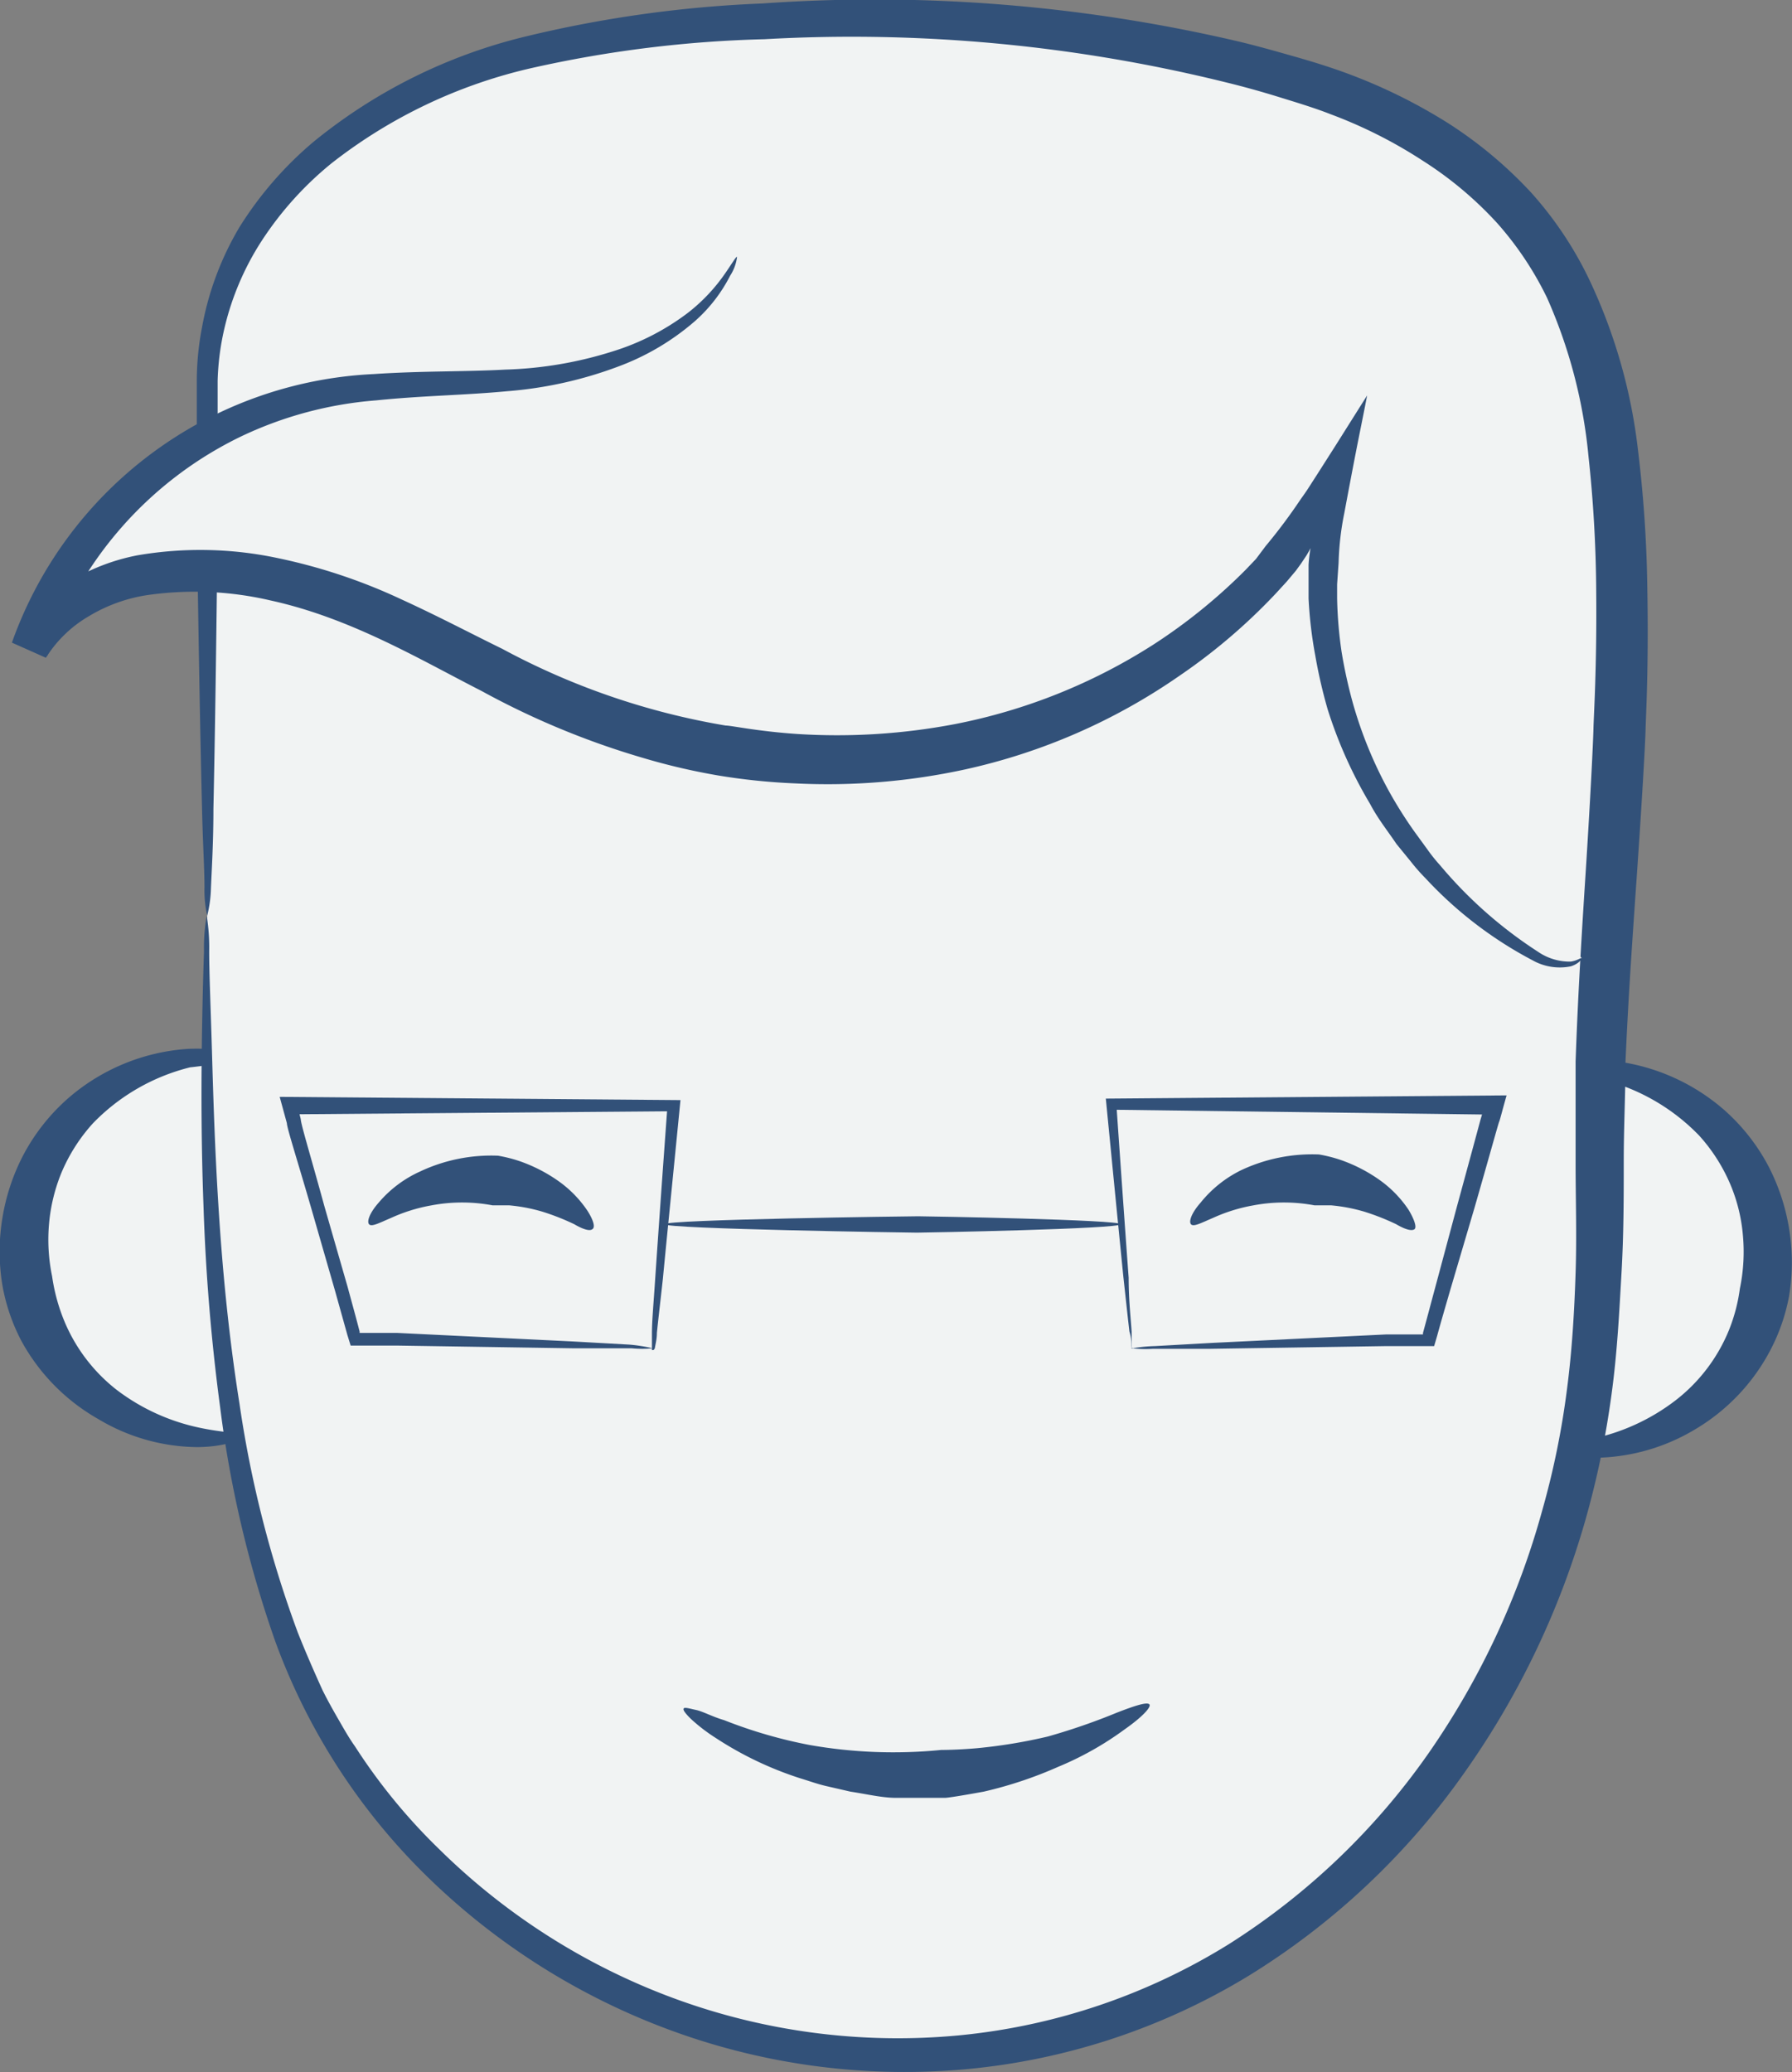 <svg xmlns="http://www.w3.org/2000/svg" viewBox="0 0 72.21 83.48"><rect x="0" y="0" width="72.21" height="83.48" fill="#808080" stroke="none"/><defs><style>.cls-1{fill:#f1f3f3;}.cls-2{fill:#325179;}</style></defs><title>Asset 15</title><g id="Layer_2" data-name="Layer 2"><g id="Layer_1-2" data-name="Layer 1"><path class="cls-1" d="M9.81,42.64a7.86,7.86,0,0,0-7.62,3.41,7.86,7.86,0,0,0,0,8.36,7.85,7.85,0,0,0,7.61,3.45"/><path class="cls-2" d="M9.78,57.86c0,.12-.68.43-1.82.44a7.88,7.88,0,0,1-4-1.13A8.05,8.05,0,0,1,.85,54,7.74,7.74,0,0,1,.1,51.8a8.3,8.3,0,0,1,0-2.75,8.38,8.38,0,0,1,.82-2.48,8.05,8.05,0,0,1,1.81-2.31,8.18,8.18,0,0,1,4.79-2c1.42-.08,2.3.27,2.27.39A18.68,18.68,0,0,1,7.66,43a8.18,8.18,0,0,0-3.92,2.26,7,7,0,0,0-1.27,2,7.06,7.06,0,0,0-.49,2,7.26,7.26,0,0,0,.12,2.16,7.48,7.48,0,0,0,.45,1.7A6.84,6.84,0,0,0,4.71,56,8.34,8.34,0,0,0,8,57.51C9,57.73,9.75,57.71,9.78,57.86Z"/><path class="cls-1" d="M62.4,43.09a7.7,7.7,0,1,1,0,15.22"/><path class="cls-2" d="M62.43,58.31c0-.15.74-.13,1.75-.35a8.36,8.36,0,0,0,3.32-1.53,6.84,6.84,0,0,0,2.16-2.82,6.92,6.92,0,0,0,.45-1.7,7.26,7.26,0,0,0,.12-2.16,6.74,6.74,0,0,0-.49-2,7,7,0,0,0-1.27-2,8.2,8.2,0,0,0-3.91-2.26,18.61,18.61,0,0,1-2.16-.39c0-.12.85-.47,2.27-.39a8.23,8.23,0,0,1,4.8,2A8,8,0,0,1,71.27,47a8.38,8.38,0,0,1,.82,2.48,8.3,8.3,0,0,1,0,2.75,7.74,7.74,0,0,1-.75,2.16,8.05,8.05,0,0,1-3.06,3.21,8,8,0,0,1-4,1.13C63.11,58.74,62.41,58.43,62.43,58.31Z"/><path class="cls-1" d="M8.35,36.89c0,7.44,0,14.93,1.35,22.23A34.9,34.9,0,0,0,12.92,69a26.57,26.57,0,0,0,19.9,13.59c15.82,2,28.27-9.73,31-24.79A67.46,67.46,0,0,0,64.46,46c0-8.75,1.43-17.45.74-26.14-.29-3.68-1.12-7.43-3.28-10.41a17.58,17.58,0,0,0-9-6.08A61.09,61.09,0,0,0,31.18.84c-4.94.24-10,.76-14.46,2.91-4.82,2.34-8.39,6.46-8.4,11.79C8.3,22.65,8.37,29.78,8.35,36.89Z"/><path class="cls-2" d="M8.35,36.89a4.64,4.64,0,0,1-.11-1.14c0-.74-.07-1.83-.1-3.21C8.07,29.76,8,25.79,7.93,21c0-1.19,0-2.44,0-3.72,0-.65,0-1.29,0-2a11.48,11.48,0,0,1,.21-2.09A12.1,12.1,0,0,1,9.65,9.15a14.62,14.62,0,0,1,3-3.45A21.46,21.46,0,0,1,21.1,1.49,48.69,48.69,0,0,1,30.72.14,64.36,64.36,0,0,1,49.86,1.66c.76.18,1.5.39,2.24.6s1.46.43,2.19.7a21.85,21.85,0,0,1,4.06,2,17.23,17.23,0,0,1,3.35,2.8A14.81,14.81,0,0,1,64,11.18a21.81,21.81,0,0,1,2,6.92,51.35,51.35,0,0,1,.38,5.59c.06,3.19-.06,5.2-.07,5.69s-.14,2.9-.41,6.71c-.13,1.9-.29,4.16-.4,6.7,0,1.27-.07,2.6-.07,4s0,2.93-.09,4.49-.17,3.2-.4,4.88a36.06,36.06,0,0,1-1.07,5.13A33.55,33.55,0,0,1,59,71.43a29.57,29.57,0,0,1-8.67,8.16,26.56,26.56,0,0,1-11.61,3.79,27.31,27.31,0,0,1-12-1.7,27.71,27.71,0,0,1-9.8-6.37,25.43,25.43,0,0,1-5.83-9.19,45.52,45.52,0,0,1-2.22-9.43,80.73,80.73,0,0,1-.67-8.11c-.09-2.42-.09-4.53-.07-6.26s.06-3.08.09-4a7.19,7.19,0,0,1,.11-1.42,7.89,7.89,0,0,1,.1,1.42c0,.92.06,2.28.11,4s.11,3.83.26,6.23.39,5.1.85,8A45.28,45.28,0,0,0,12,65.77c.31.78.65,1.56,1,2.33.19.38.4.76.62,1.14s.43.76.68,1.11a23.39,23.39,0,0,0,3.4,4.15,26.57,26.57,0,0,0,9.44,6A26.08,26.08,0,0,0,38.63,82a25.16,25.16,0,0,0,10.91-3.69,28.22,28.22,0,0,0,8.11-7.8,31.93,31.93,0,0,0,4.49-9.64,33.16,33.16,0,0,0,1-4.88c.21-1.6.3-3.18.35-4.71s0-3,0-4.42,0-2.8,0-4.09c.09-2.58.23-4.85.35-6.76.25-3.82.36-6.19.37-6.67s.14-2.47.11-5.56a53,53,0,0,0-.31-5.39A20.42,20.42,0,0,0,62.34,12a13.19,13.19,0,0,0-2-3,14.82,14.82,0,0,0-3-2.52,18.87,18.87,0,0,0-3.7-1.87c-.66-.26-1.36-.47-2.07-.69s-1.42-.42-2.16-.6A62.77,62.77,0,0,0,30.8,1.58a48,48,0,0,0-9.37,1.16,20.42,20.42,0,0,0-8.06,3.83,13.55,13.55,0,0,0-2.83,3.14A11.16,11.16,0,0,0,9,13.42a10.48,10.48,0,0,0-.23,1.92c0,.65,0,1.32,0,2,0,1.29,0,2.53,0,3.72-.05,4.78-.11,8.74-.17,11.52,0,1.38-.07,2.47-.1,3.21A5.08,5.08,0,0,1,8.35,36.89Z"/><path class="cls-1" d="M29.7,10.38c-1.27,2.87-4.56,4.32-7.67,4.75s-6.32.14-9.4.79A15.77,15.77,0,0,0,1.19,26.13c2-3.48,6.62-3.64,10.5-2.69S19,26.73,22.63,28.3a27,27,0,0,0,17.28,1.46A22.71,22.71,0,0,0,53.72,19.49a17.68,17.68,0,0,0,7.89,18.9c.66.39,1.57.72,2.14.21"/><path class="cls-2" d="M63.75,38.6s-.08.21-.45.33a2.23,2.23,0,0,1-1.54-.24,16.06,16.06,0,0,1-4.33-3.32,7.4,7.4,0,0,1-.58-.66L56.27,34c-.34-.51-.74-1-1.06-1.61a17.91,17.91,0,0,1-1.71-3.81A20.24,20.24,0,0,1,53,26.41a17.06,17.06,0,0,1-.27-2.29l0-.56v-.3c0-.19,0-.41,0-.51a5.87,5.87,0,0,1,.08-.67l0,0,0,0-.05.1-.11.19-.22.33-.21.29-.37.44-.44.48a23.43,23.43,0,0,1-3.89,3.32A24.26,24.26,0,0,1,38.88,31a26.09,26.09,0,0,1-6.85.56,25.24,25.24,0,0,1-3.1-.32,25.82,25.82,0,0,1-3-.7,32.53,32.53,0,0,1-6.52-2.7c-2.51-1.28-5.27-2.94-8.51-3.65a13.45,13.45,0,0,0-5-.21,6.41,6.41,0,0,0-2.31.84A5,5,0,0,0,1.85,26.5L.48,25.89A16.28,16.28,0,0,1,15.06,15.07c1.91-.13,3.69-.09,5.31-.18a15.83,15.83,0,0,0,4.34-.74,9.77,9.77,0,0,0,3-1.54A7.15,7.15,0,0,0,29.23,11c.29-.42.43-.67.47-.65a1.8,1.8,0,0,1-.28.76A6.18,6.18,0,0,1,28,12.94a10,10,0,0,1-3.07,1.82,16.34,16.34,0,0,1-4.48,1c-1.67.16-3.45.18-5.29.37a15.41,15.41,0,0,0-5.46,1.46,15.21,15.21,0,0,0-7.78,8.82l-1.37-.6a6.38,6.38,0,0,1,2.15-2.32,8.28,8.28,0,0,1,2.85-1.12,15,15,0,0,1,5.67.12,22.57,22.57,0,0,1,4.94,1.65c1.49.68,2.83,1.39,4.08,2a29.11,29.11,0,0,0,9,3.09c.24,0,1.26.23,2.88.34a25.34,25.34,0,0,0,6.37-.4,22.94,22.94,0,0,0,8-3.21,22.4,22.4,0,0,0,3.7-3l.42-.44L51,22a22.2,22.2,0,0,0,1.4-1.87c.12-.17.23-.32.35-.51l.36-.56.72-1.13,1.26-2c-.15.78-.31,1.55-.46,2.32s-.31,1.62-.46,2.42a11.44,11.44,0,0,0-.23,2l-.06.87c0,.23,0,.38,0,.57a17,17,0,0,0,.18,2.15,19.64,19.64,0,0,0,.45,2.05A16.86,16.86,0,0,0,56,31.93,17.33,17.33,0,0,0,57,33.51l.51.7a6.73,6.73,0,0,0,.52.65,17.58,17.58,0,0,0,3.94,3.48,2.25,2.25,0,0,0,1.32.4C63.58,38.7,63.72,38.56,63.75,38.6Z"/><path class="cls-2" d="M23.87,49.52c-.11.09-.39,0-.73-.2a9.53,9.53,0,0,0-1.3-.51,6.85,6.85,0,0,0-1.32-.25c-.38,0-.63,0-.67,0a6.64,6.64,0,0,0-2.46,0,6.74,6.74,0,0,0-1.64.51c-.45.19-.76.36-.87.26s0-.45.38-.88a4.73,4.73,0,0,1,1.66-1.25,6.72,6.72,0,0,1,3.15-.64,5.76,5.76,0,0,1,.87.22,6.25,6.25,0,0,1,1.56.8,4.61,4.61,0,0,1,1.18,1.21C23.9,49.14,24,49.44,23.87,49.52Z"/><path class="cls-2" d="M57,49.52c-.12.09-.4,0-.74-.2a9.53,9.53,0,0,0-1.3-.51,6.85,6.85,0,0,0-1.32-.25c-.38,0-.63,0-.67,0a6.64,6.64,0,0,0-2.46,0,6.74,6.74,0,0,0-1.64.51c-.45.19-.76.36-.87.26s0-.45.38-.88A4.82,4.82,0,0,1,50,47.15a6.72,6.72,0,0,1,3.15-.64,5.76,5.76,0,0,1,.87.22,6.25,6.25,0,0,1,1.56.8,4.61,4.61,0,0,1,1.18,1.21C57,49.14,57.09,49.44,57,49.52Z"/><path class="cls-2" d="M46.32,68.67c.07.11-.3.51-1,1a12.72,12.72,0,0,1-2.68,1.51,16.49,16.49,0,0,1-3,1c-.88.16-1.5.26-1.59.25h-.6c-.17,0-.37,0-.6,0l-.75,0c-.55,0-1.17-.15-1.83-.25l-1-.23c-.34-.08-.67-.2-1-.3a14,14,0,0,1-3.44-1.64,7,7,0,0,1-1-.77c-.21-.21-.32-.35-.28-.41s.22,0,.5.06.65.27,1.13.41a19.11,19.11,0,0,0,3.44,1,19.46,19.46,0,0,0,5.31.2c.08,0,.64,0,1.44-.07a21,21,0,0,0,2.85-.47A25.53,25.53,0,0,0,45,69C45.72,68.72,46.24,68.55,46.32,68.67Z"/><path class="cls-2" d="M45.16,49.32c0,.19-7.91.34-8.21.34s-10.17-.15-10.17-.34S36.64,49,37,49,45.16,49.14,45.16,49.32Z"/><path class="cls-2" d="M26.3,54.32a4.44,4.44,0,0,1-.84,0h-2.3l-7.11-.11-1,0h-.92L14,53.79,13.5,52l-.94-3.26c-.56-1.94-1-3.3-1-3.49l-.29-1.06,16.15.13c-.27,2.76-.53,5.33-.71,7.21-.1.91-.19,1.66-.24,2.17,0,.26-.06.46-.08.6a.15.15,0,0,1-.06.09h-.06s0,0,0,0,0,0,0,0,0,0,0,0h0s0,0,0,0,0,0,0-.07,0-.34,0-.6c0-.51.07-1.26.13-2.18.12-1.76.29-4.18.48-6.77l-14.81.12h0l.05.2c0,.19.42,1.56.95,3.5L14,51.82c.16.59.33,1.2.49,1.82v.06h.06l.47,0,1,0,7,.34,2.33.13A6.22,6.22,0,0,1,26.3,54.32Z"/><path class="cls-2" d="M45.63,54.32a6.26,6.26,0,0,1,.91-.09l2.33-.13,7-.34,1,0,.47,0h0v-.06c.17-.62.33-1.23.49-1.82l.88-3.28c.53-1.94.9-3.31.95-3.5l.06-.2h0L45,44.71c.18,2.59.35,5,.48,6.77,0,.92.09,1.67.12,2.18q0,.39,0,.6c0,.07,0,.07,0,.07l0,0s0,0,0,0,0,0,0,0,0,0,.05,0,0,0,0,0h0a.11.11,0,0,1-.06-.09c0-.14,0-.34-.08-.6-.06-.51-.14-1.26-.24-2.17-.19-1.88-.44-4.45-.71-7.21l16.15-.13c-.17.59-.27,1-.3,1.06s-.44,1.55-1,3.49L58.43,52c-.17.59-.35,1.2-.52,1.82l-.12.41h-.92l-1,0-7.11.11h-2.3A4.61,4.61,0,0,1,45.63,54.32Z"/></g></g></svg>